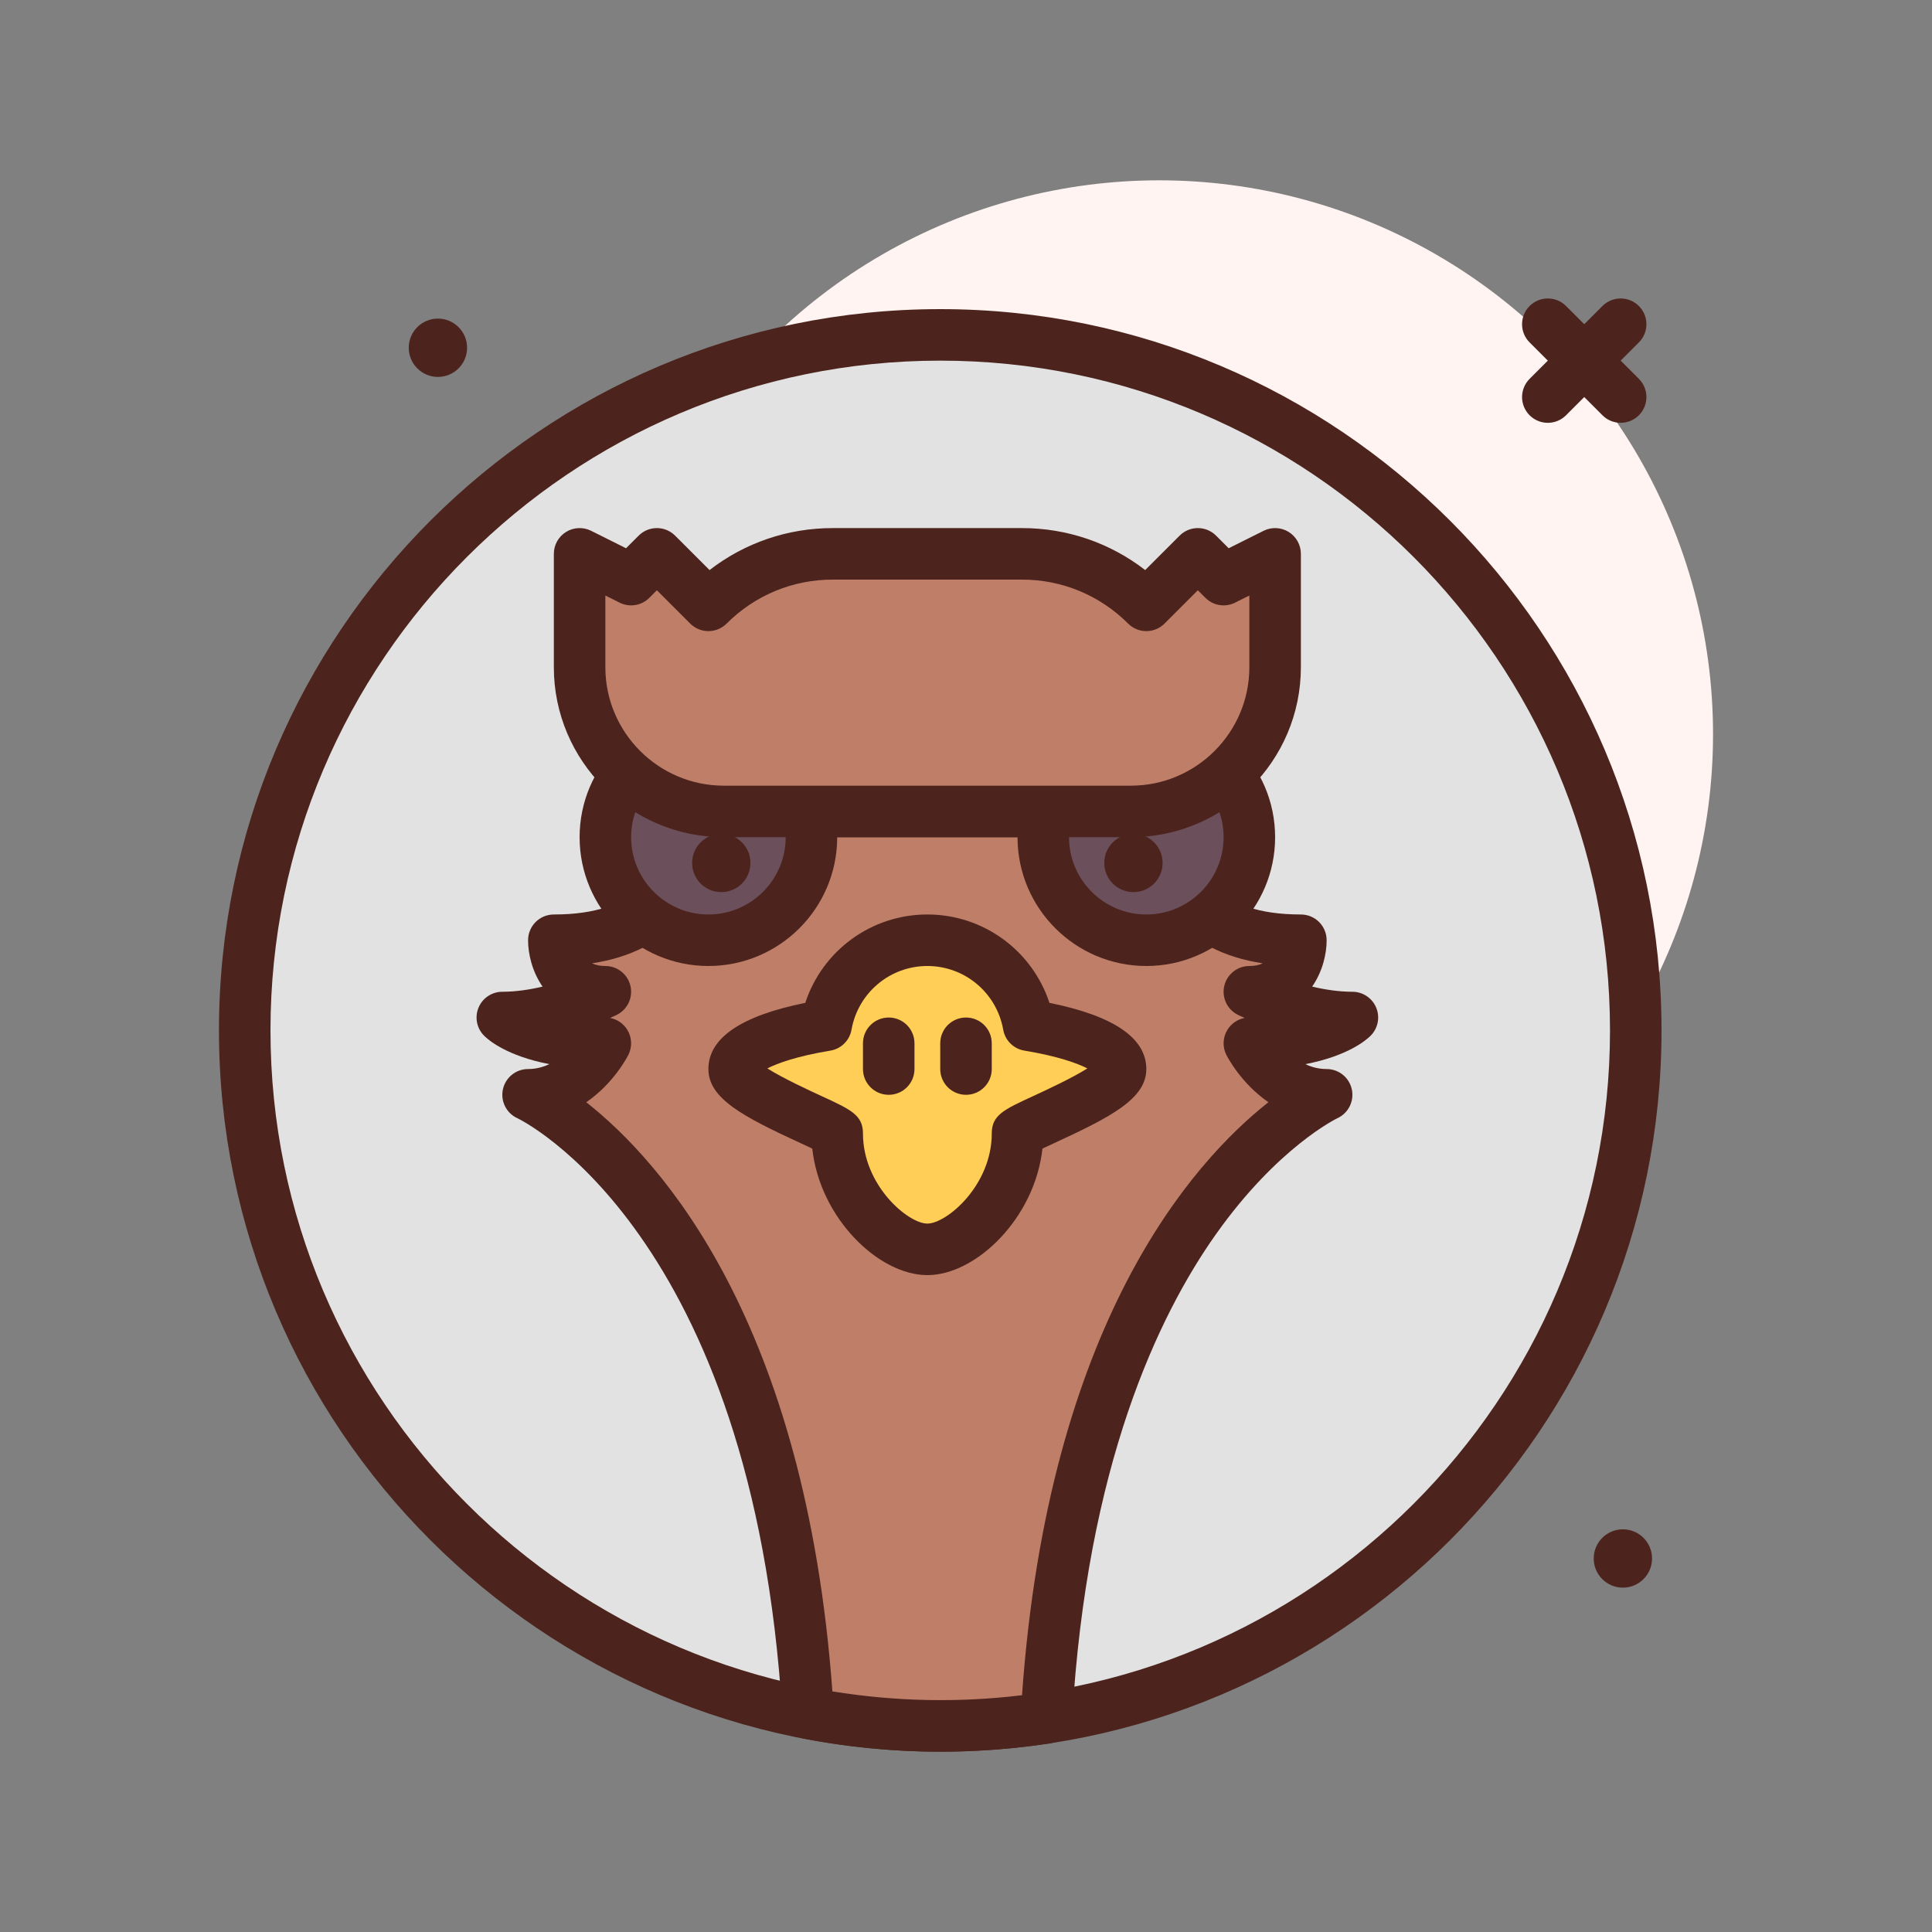 <svg id="ostrich" enable-background="new 0 0 300 300" height="512" viewBox="0 0 300 300" width="512" xmlns="http://www.w3.org/2000/svg"><rect x="0" y="0" width="300" height="300" fill="#808080" stroke="none"/><g><circle cx="180" cy="114" fill="#fff4f1" r="86"/><g><circle cx="146" cy="160" fill="#e2e2e2" r="108"/><path d="m146 272c-61.758 0-112-50.242-112-112s50.242-112 112-112 112 50.242 112 112-50.242 112-112 112zm0-216c-57.346 0-104 46.652-104 104s46.654 104 104 104 104-46.652 104-104-46.654-104-104-104z" fill="#4c241d"/></g><g fill="#4c241d"><circle cx="68" cy="54" r="4.529"/><circle cx="252" cy="242" r="4.529"/><path d="m251.656 65.656c-1.023 0-2.047-.391-2.828-1.172l-11.312-11.312c-1.562-1.562-1.562-4.094 0-5.656s4.094-1.562 5.656 0l11.312 11.312c1.562 1.562 1.562 4.094 0 5.656-.781.782-1.804 1.172-2.828 1.172z"/><path d="m240.344 65.656c-1.023 0-2.047-.391-2.828-1.172-1.562-1.562-1.562-4.094 0-5.656l11.312-11.312c1.562-1.562 4.094-1.562 5.656 0s1.562 4.094 0 5.656l-11.312 11.312c-.781.782-1.805 1.172-2.828 1.172z"/></g><g><path d="m194 154c8 0 8-8 8-8-24 0-20-20-20-20h-76s4 20-20 20c0 0 0 8 8 8 0 0-8 4-16 4 0 0 4 4 16 4 0 0-4 8-12 8 0 0 38.734 17.725 43.473 96.027 6.648 1.28 13.505 1.973 20.527 1.973 5.604 0 11.109-.428 16.483-1.251 4.542-78.919 43.517-96.749 43.517-96.749-8 0-12-8-12-8 12 0 16-4 16-4-8 0-16-4-16-4z" fill="#bf7e68"/><path d="m146 272c-7.061 0-14.221-.688-21.281-2.043-1.795-.348-3.129-1.863-3.238-3.688-4.541-75.035-40.779-92.465-41.145-92.633-1.711-.781-2.645-2.652-2.244-4.488.4-1.84 2.027-3.148 3.908-3.148 1.223 0 2.326-.297 3.299-.762-6.637-1.277-9.492-3.773-10.127-4.41-1.145-1.145-1.486-2.863-.867-4.359s2.078-2.469 3.695-2.469c2.127 0 4.281-.336 6.248-.801-1.576-2.281-2.248-4.988-2.248-7.199s1.791-4 4-4c6.469 0 11.057-1.578 13.641-4.691 3.557-4.285 2.443-10.484 2.432-10.547-.219-1.168.092-2.387.852-3.305.76-.914 1.887-1.457 3.076-1.457h76c1.199 0 2.334.539 3.094 1.465s1.064 2.145.828 3.32c-.006.039-1.119 6.238 2.438 10.523 2.582 3.114 7.17 4.692 13.639 4.692 2.209 0 4 1.789 4 4s-.672 4.918-2.248 7.199c1.967.465 4.121.801 6.248.801 1.617 0 3.076.973 3.695 2.469s.277 3.215-.867 4.359c-.635.637-3.488 3.133-10.127 4.41.973.465 2.074.762 3.299.762 1.881 0 3.508 1.312 3.908 3.148.4 1.84-.533 3.707-2.244 4.488-.072.035-9.254 4.457-18.855 18.016-8.938 12.617-20.064 35.93-22.332 75.328-.109 1.887-1.523 3.438-3.391 3.723-5.631.859-11.381 1.297-17.086 1.297zm-16.746-9.363c9.836 1.594 19.723 1.777 29.445.594 4.09-57.703 26.396-82.727 38.262-92.082-4.271-2.926-6.404-7.09-6.539-7.359-.619-1.238-.553-2.711.176-3.891.598-.969 1.57-1.625 2.666-1.832-.613-.27-.984-.453-1.053-.488-1.658-.828-2.529-2.691-2.104-4.496s2.038-3.083 3.893-3.083c.857 0 1.539-.156 2.078-.418-6.07-.922-10.746-3.348-13.941-7.246-3.346-4.082-4.238-8.863-4.363-12.336h-67.547c-.125 3.473-1.018 8.254-4.363 12.336-3.195 3.898-7.871 6.324-13.941 7.246.538.262 1.22.418 2.077.418 1.855 0 3.467 1.277 3.893 3.082s-.445 3.668-2.104 4.496c-.068.035-.439.219-1.053.488 1.096.207 2.068.863 2.666 1.832.729 1.18.795 2.652.176 3.891-.135.27-2.268 4.434-6.541 7.363 11.822 9.325 34.018 34.207 38.217 91.485z" fill="#4c241d"/></g><g><circle cx="110" cy="130" fill="#6b4f5b" r="16"/><path d="m110 150c-11.027 0-20-8.973-20-20s8.973-20 20-20 20 8.973 20 20-8.973 20-20 20zm0-32c-6.617 0-12 5.383-12 12s5.383 12 12 12 12-5.383 12-12-5.383-12-12-12z" fill="#4c241d"/></g><g><circle cx="178" cy="130" fill="#6b4f5b" r="16"/><path d="m178 150c-11.027 0-20-8.973-20-20s8.973-20 20-20 20 8.973 20 20-8.973 20-20 20zm0-32c-6.617 0-12 5.383-12 12s5.383 12 12 12 12-5.383 12-12-5.383-12-12-12z" fill="#4c241d"/></g><g><path d="m190 90-4-4-8 8c-5.122-5.122-12.07-8-19.314-8h-29.373c-7.244 0-14.191 2.878-19.314 8l-8-8-4 4-8-4v17.597c.001 12.373 10.031 22.403 22.404 22.403h63.194c12.373 0 22.403-10.03 22.403-22.403v-17.597z" fill="#bf7e68"/><path d="m175.598 130h-63.195c-14.559 0-26.403-11.844-26.403-26.402v-17.598c0-1.387.719-2.672 1.896-3.402 1.182-.73 2.656-.793 3.893-.176l5.422 2.711 1.961-1.961c1.562-1.562 4.094-1.562 5.656 0l5.35 5.348c5.459-4.227 12.121-6.52 19.137-6.52h29.371c7.016 0 13.678 2.293 19.137 6.52l5.35-5.348c1.562-1.562 4.094-1.562 5.656 0l1.961 1.961 5.422-2.711c1.238-.617 2.713-.555 3.893.176 1.176.73 1.895 2.015 1.895 3.402v17.598c0 14.558-11.844 26.402-26.402 26.402zm-81.598-37.527v11.125c0 10.148 8.256 18.402 18.402 18.402h63.195c10.146 0 18.402-8.254 18.402-18.402v-11.125l-2.211 1.105c-1.541.773-3.402.469-4.617-.75l-1.171-1.172-5.172 5.172c-1.562 1.562-4.094 1.562-5.656 0-4.404-4.402-10.26-6.828-16.486-6.828h-29.371c-6.227 0-12.082 2.426-16.486 6.828-1.562 1.562-4.094 1.562-5.656 0l-5.173-5.172-1.172 1.172c-1.211 1.219-3.07 1.523-4.617.75z" fill="#4c241d"/></g><g><path d="m159.717 159.195c-1.33-7.494-7.841-13.195-15.717-13.195s-14.387 5.701-15.717 13.195c-8.559 1.409-14.283 3.926-14.283 6.805 0 3.495 16 9.16 16 10 0 9.941 8.477 18 14 18s14-8.059 14-18c0-.84 16-6.505 16-10 0-2.879-5.724-5.396-14.283-6.805z" fill="#ffce56"/><path d="m144 198c-7.561 0-16.686-8.84-17.871-19.648-.582-.277-1.256-.586-1.857-.863-8.881-4.098-14.272-6.911-14.272-11.489 0-4.809 5.059-8.262 15.043-10.277 2.66-8.098 10.23-13.723 18.957-13.723s16.297 5.625 18.957 13.723c9.984 2.015 15.043 5.468 15.043 10.277 0 4.578-5.391 7.391-14.271 11.488-.602.277-1.275.586-1.857.863-1.186 10.809-10.311 19.649-17.872 19.649zm-24.844-32.098c2.361 1.504 6.602 3.461 8.465 4.32 4.512 2.078 6.379 2.941 6.379 5.777 0 8.09 7.018 14 10 14s10-5.91 10-14c0-2.836 1.867-3.699 6.379-5.777 1.863-.859 6.104-2.816 8.465-4.32-1.584-.809-4.621-1.91-9.777-2.762-1.674-.273-2.992-1.574-3.287-3.246-1.02-5.734-5.973-9.894-11.78-9.894s-10.76 4.16-11.779 9.895c-.295 1.672-1.613 2.973-3.287 3.246-5.157.851-8.194 1.953-9.778 2.761zm51.065.926h.039z" fill="#4c241d"/></g><path d="m138 170c-2.209 0-4-1.789-4-4v-4c0-2.211 1.791-4 4-4s4 1.789 4 4v4c0 2.211-1.791 4-4 4z" fill="#4c241d"/><path d="m150 170c-2.209 0-4-1.789-4-4v-4c0-2.211 1.791-4 4-4s4 1.789 4 4v4c0 2.211-1.791 4-4 4z" fill="#4c241d"/><circle cx="112" cy="134" fill="#4c241d" r="4.529"/><circle cx="176" cy="134" fill="#4c241d" r="4.529"/></g></svg>